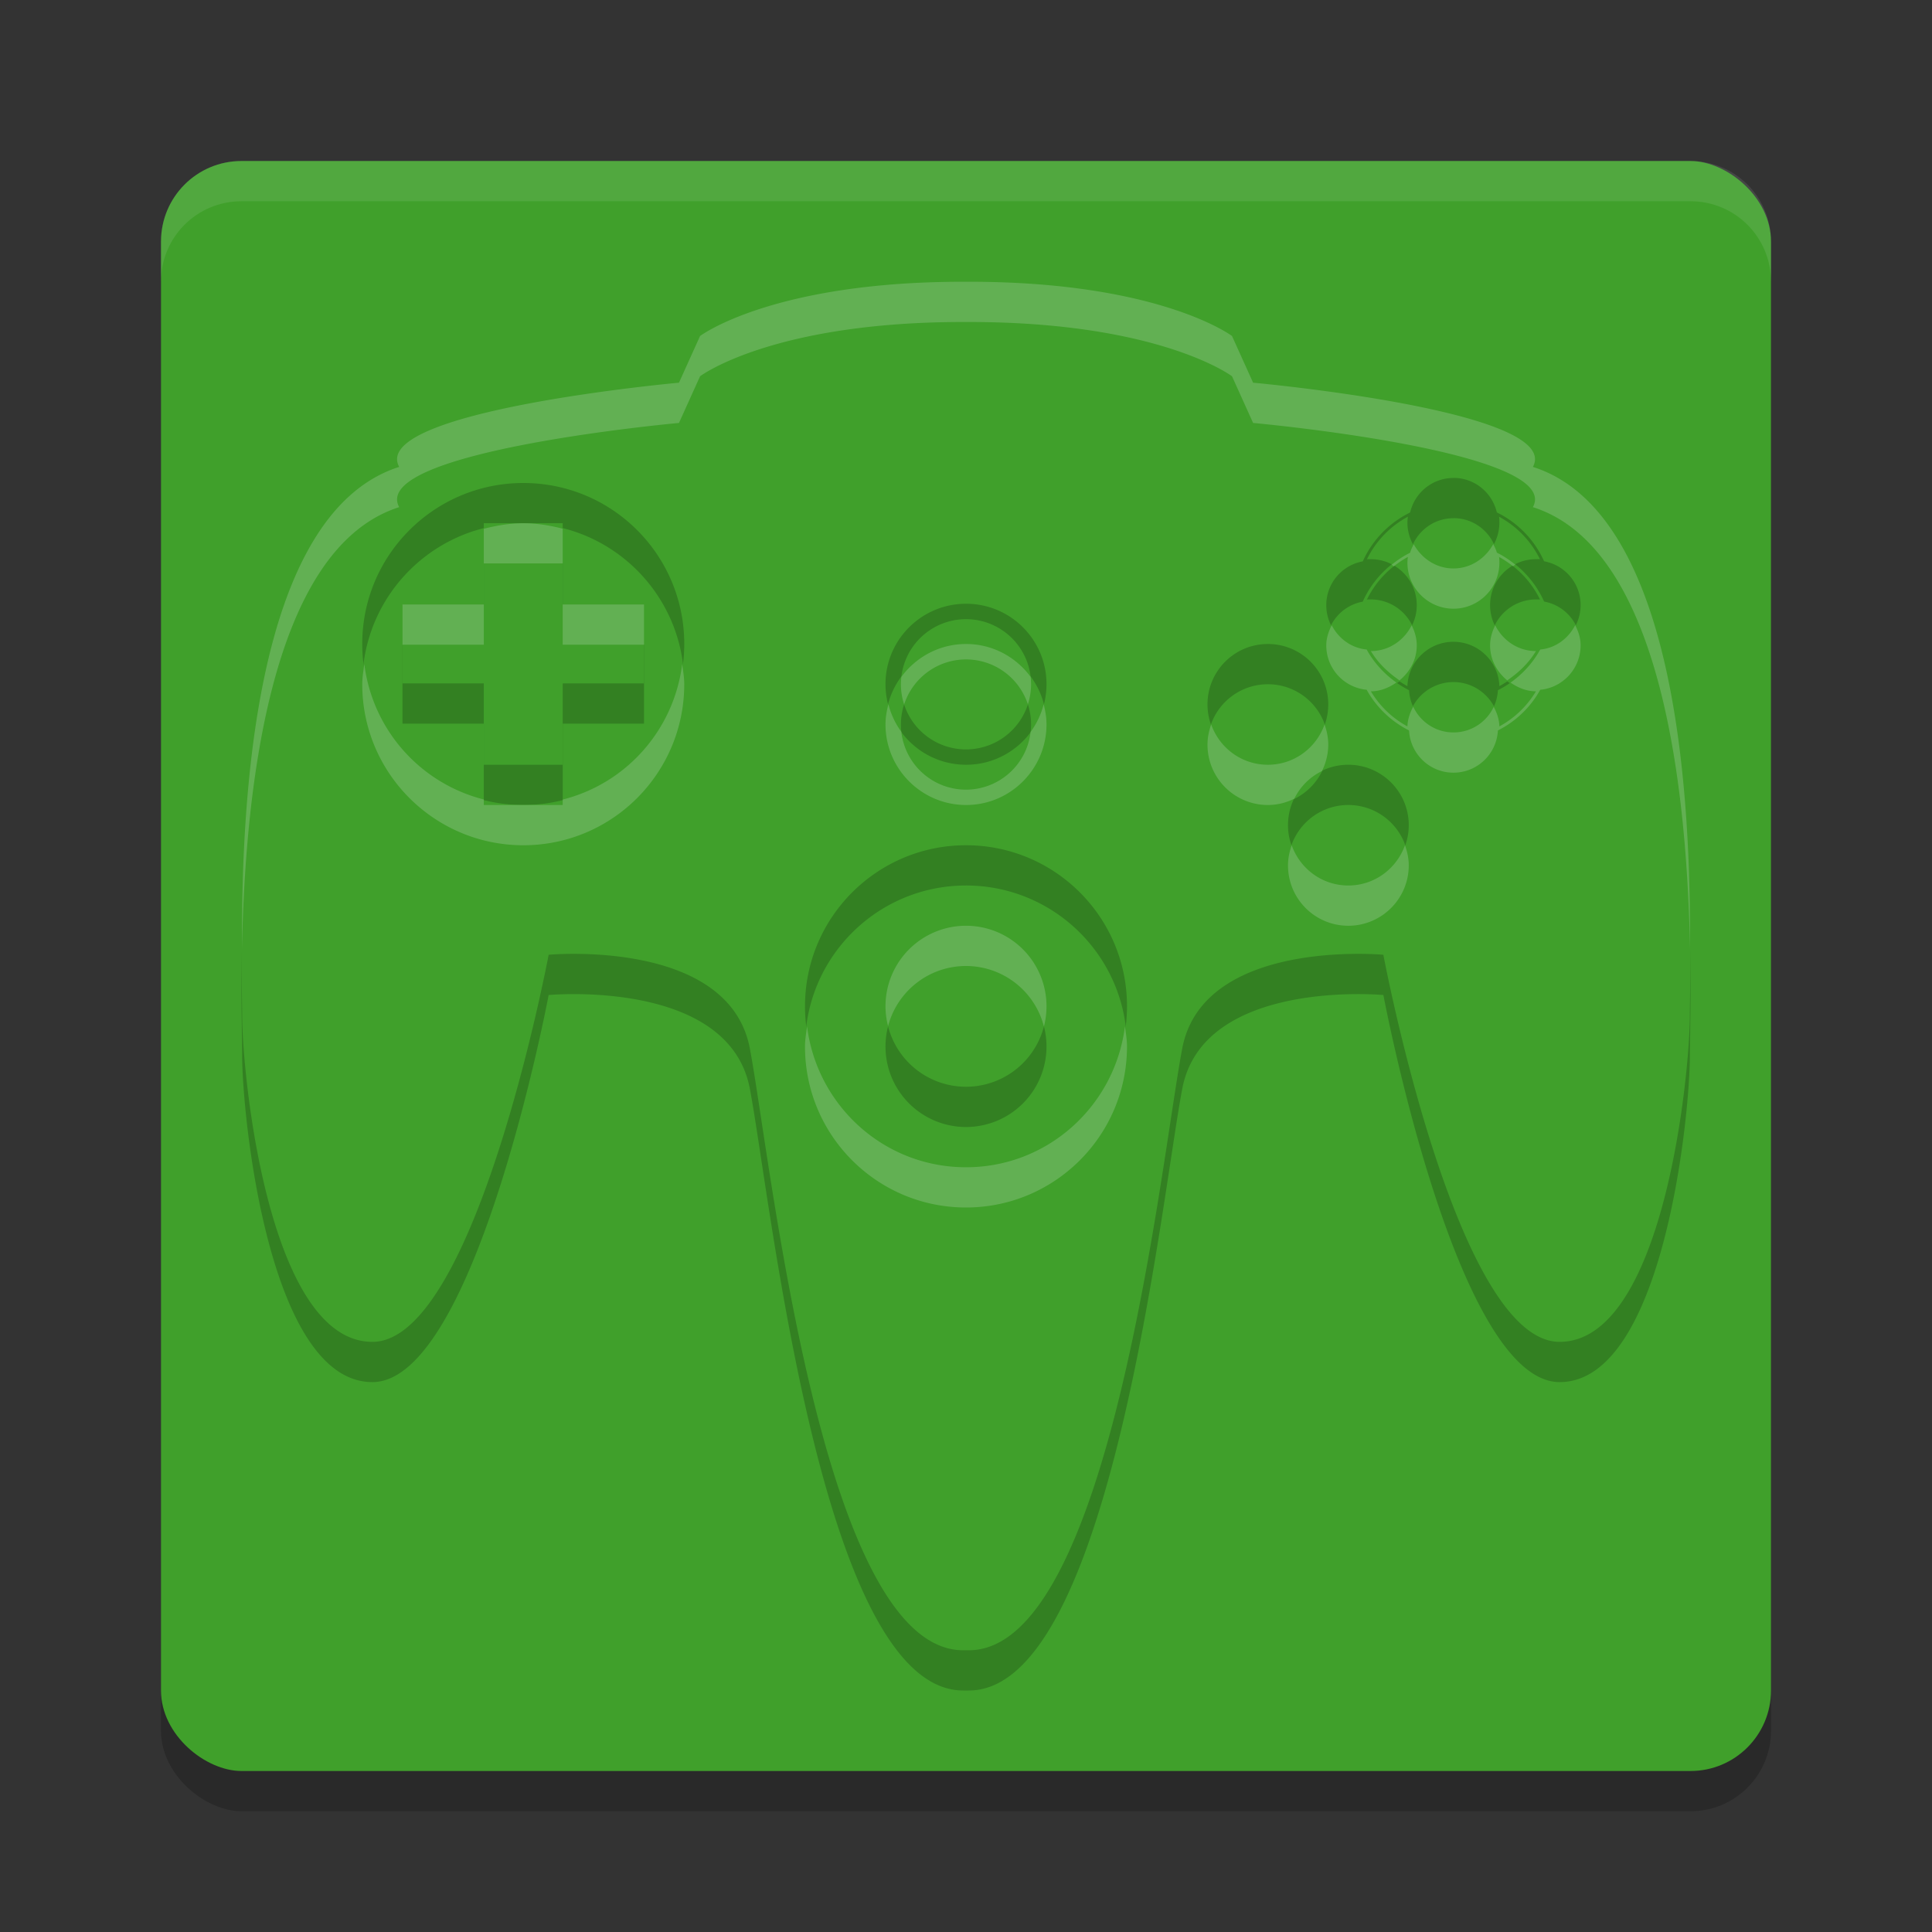 <svg xmlns="http://www.w3.org/2000/svg" width="48" height="48" version="1">
 <rect width="100%" height="100%" fill="#333333" stroke="none"/>
 <rect style="opacity:0.2" width="40" height="40" x="-45" y="-44" rx="2" ry="2" transform="matrix(0,-1,-1,0,0,0)"/>
 <rect style="fill:#40a02b" width="40" height="40" x="-44" y="-44" rx="2" ry="2" transform="matrix(0,-1,-1,0,0,0)"/>
 <path style="fill:#eff1f5;opacity:0.1" d="M 6 4 C 4.892 4 4 4.892 4 6 L 4 7 C 4 5.892 4.892 5 6 5 L 42 5 C 43.108 5 44 5.892 44 7 L 44 6 C 44 4.892 43.108 4 42 4 L 6 4 z"/>
 <path style="opacity:0.2" d="m 23.932,8 c -4.753,0 -6.539,1.348 -6.539,1.348 l -0.523,1.16 c 0,0 -7.712,0.698 -6.951,2.092 C 5.539,13.993 6.016,24.676 6.016,26.209 c 0,1.533 0.666,8.129 3.236,8.129 2.57,0 4.379,-9.617 4.379,-9.617 0,0 4.475,-0.416 4.998,2.324 C 19.152,29.786 20.401,42 23.93,42 h 0.141 c 3.529,0 4.779,-12.214 5.303,-14.955 0.523,-2.741 4.996,-2.324 4.996,-2.324 0,0 1.809,9.617 4.379,9.617 2.57,0 3.236,-6.596 3.236,-8.129 0,-1.533 0.479,-12.216 -3.9,-13.609 0.762,-1.394 -6.951,-2.092 -6.951,-2.092 L 30.609,9.348 C 30.609,9.348 28.825,8 24.072,8 Z m 12.18,4.873 c 0.525,0 0.962,0.366 1.076,0.855 l 0.027,0.016 c 0.502,0.252 0.906,0.671 1.139,1.182 l 0.01,0.02 c 0.516,0.094 0.906,0.544 0.906,1.088 -7.98e-4,0.577 -0.439,1.051 -1.002,1.104 l -0.012,0.02 c -0.238,0.422 -0.593,0.761 -1.023,0.982 l -0.018,0.012 c -0.032,0.583 -0.513,1.047 -1.104,1.047 -0.591,0 -1.072,-0.464 -1.104,-1.047 l -0.018,-0.012 c -0.431,-0.221 -0.787,-0.561 -1.025,-0.982 l -0.01,-0.02 c -0.563,-0.052 -1.004,-0.525 -1.004,-1.102 0,-0.543 0.39,-0.994 0.906,-1.088 l 0.01,-0.02 c 0.233,-0.511 0.639,-0.93 1.141,-1.182 l 0.027,-0.016 C 35.149,13.241 35.587,12.875 36.111,12.875 Z M 13.002,13 C 15.211,13 17,14.789 17,16.998 17,19.207 15.211,21 13.002,21 10.793,21 9,19.207 9,16.998 9,14.789 10.793,13 13.002,13 Z m 21.975,0.838 c -0.44,0.237 -0.796,0.608 -1.016,1.057 0.035,-0.003 0.065,-0.002 0.096,-0.002 0.63,0 1.143,0.513 1.143,1.143 0,0.629 -0.512,1.139 -1.141,1.141 0.221,0.367 0.532,0.667 0.908,0.871 0.021,-0.611 0.527,-1.102 1.143,-1.102 0.616,0 1.121,0.49 1.143,1.102 0.376,-0.204 0.688,-0.505 0.908,-0.871 -0.628,-0.001 -1.139,-0.511 -1.139,-1.141 0,-0.63 0.511,-1.143 1.141,-1.143 0.031,0 0.063,-0.001 0.098,0.002 -0.219,-0.449 -0.576,-0.82 -1.016,-1.057 0.006,0.048 0.008,0.096 0.008,0.143 0,0.63 -0.511,1.143 -1.141,1.143 -0.63,0 -1.145,-0.513 -1.145,-1.143 0,-0.047 0.006,-0.094 0.012,-0.143 z m -22.957,0.16 v 2.02 H 10 v 1.961 h 2.02 V 20 h 1.961 V 17.979 H 16 V 16.018 H 13.98 V 13.998 Z M 24.002,16 C 25.106,16 26,16.894 26,17.998 26,19.102 25.106,20 24.002,20 22.898,20 22,19.102 22,17.998 22,16.894 22.897,16 24.002,16 Z m 0,0.383 A 1.618,1.618 0 0 0 22.383,18 1.618,1.618 0 0 0 24.002,19.619 1.618,1.618 0 0 0 25.617,18 1.618,1.618 0 0 0 24.002,16.383 Z M 31.5,17 C 32.329,17 33,17.671 33,18.5 33,19.328 32.329,20 31.5,20 30.671,20 30,19.329 30,18.5 30,17.671 30.671,17 31.5,17 Z m 1.998,3 C 34.326,20 35,20.671 35,21.5 35,22.329 34.326,23 33.498,23 32.67,23 32,22.329 32,21.5 32,20.671 32.67,20 33.498,20 Z M 24,22 c 2.209,0 4,1.789 4,3.998 C 28,28.207 26.209,30 24,30 c -2.209,0 -4,-1.791 -4,-4 0,-2.209 1.791,-4 4,-4 z m 0,2 a 2,2 0 0 0 -2,2 2,2 0 0 0 2,2 2,2 0 0 0 2,-2 2,2 0 0 0 -2,-2 z"/>
 <path style="fill:#40a02b" d="M 23.932 7 C 19.179 7 17.393 8.348 17.393 8.348 L 16.869 9.508 C 16.869 9.508 9.157 10.206 9.918 11.6 C 5.539 12.993 6.016 23.676 6.016 25.209 C 6.016 26.742 6.682 33.338 9.252 33.338 C 11.822 33.338 13.631 23.721 13.631 23.721 C 13.631 23.721 18.105 23.304 18.629 26.045 C 19.152 28.786 20.401 41 23.93 41 L 24.07 41 C 27.599 41 28.85 28.786 29.373 26.045 C 29.897 23.304 34.369 23.721 34.369 23.721 C 34.369 23.721 36.178 33.338 38.748 33.338 C 41.318 33.338 41.984 26.742 41.984 25.209 C 41.984 23.676 42.463 12.993 38.084 11.6 C 38.846 10.206 31.133 9.508 31.133 9.508 L 30.609 8.348 C 30.609 8.348 28.825 7 24.072 7 L 23.932 7 z M 36.111 11.873 C 36.636 11.873 37.073 12.239 37.188 12.729 L 37.215 12.744 C 37.717 12.996 38.121 13.415 38.354 13.926 L 38.363 13.945 C 38.879 14.039 39.27 14.49 39.27 15.033 C 39.269 15.61 38.83 16.084 38.268 16.137 L 38.256 16.156 C 38.018 16.578 37.663 16.918 37.232 17.139 L 37.215 17.15 C 37.183 17.733 36.702 18.197 36.111 18.197 C 35.52 18.197 35.039 17.733 35.008 17.15 L 34.99 17.139 C 34.559 16.917 34.203 16.578 33.965 16.156 L 33.955 16.137 C 33.392 16.084 32.951 15.612 32.951 15.035 C 32.951 14.492 33.341 14.041 33.857 13.947 L 33.867 13.928 C 34.1 13.417 34.506 12.998 35.008 12.746 L 35.035 12.73 C 35.149 12.241 35.587 11.875 36.111 11.875 L 36.111 11.873 z M 13.002 12 C 15.211 12 17 13.789 17 15.998 C 17 18.207 15.211 20 13.002 20 C 10.793 20 9 18.207 9 15.998 C 9 13.789 10.793 12 13.002 12 z M 34.977 12.838 C 34.537 13.075 34.18 13.446 33.961 13.895 C 33.996 13.891 34.026 13.893 34.057 13.893 C 34.687 13.893 35.199 14.405 35.199 15.035 C 35.199 15.664 34.687 16.175 34.059 16.176 C 34.279 16.543 34.591 16.843 34.967 17.047 C 34.988 16.436 35.493 15.945 36.109 15.945 C 36.726 15.945 37.231 16.436 37.252 17.047 C 37.628 16.842 37.94 16.542 38.16 16.176 C 37.532 16.175 37.021 15.664 37.021 15.035 C 37.021 14.405 37.532 13.893 38.162 13.893 C 38.193 13.893 38.225 13.891 38.26 13.895 C 38.04 13.446 37.684 13.075 37.244 12.838 C 37.251 12.886 37.252 12.934 37.252 12.98 C 37.252 13.61 36.741 14.123 36.111 14.123 C 35.481 14.123 34.967 13.61 34.967 12.98 C 34.967 12.934 34.972 12.886 34.979 12.838 L 34.977 12.838 z M 12.02 12.998 L 12.02 15.018 L 10 15.018 L 10 16.979 L 12.02 16.979 L 12.02 19 L 13.98 19 L 13.98 16.979 L 16 16.979 L 16 15.018 L 13.98 15.018 L 13.98 12.998 L 12.02 12.998 z M 24.002 15 C 25.106 15 26 15.894 26 16.998 C 26 18.102 25.106 19 24.002 19 C 22.898 19 22 18.102 22 16.998 C 22 15.894 22.897 15 24.002 15 z M 24.002 15.383 A 1.618 1.618 0 0 0 22.383 17 A 1.618 1.618 0 0 0 24.002 18.619 A 1.618 1.618 0 0 0 25.617 17 A 1.618 1.618 0 0 0 24.002 15.383 z M 31.5 16 C 32.329 16 33 16.671 33 17.5 C 33 18.328 32.329 19 31.5 19 C 30.671 19 30 18.329 30 17.5 C 30 16.671 30.671 16 31.5 16 z M 33.498 19 C 34.326 19 35 19.671 35 20.5 C 35 21.329 34.326 22 33.498 22 C 32.67 22 32 21.329 32 20.5 C 32 19.671 32.67 19 33.498 19 z M 24 21 C 26.209 21 28 22.789 28 24.998 C 28 27.207 26.209 29 24 29 C 21.791 29 20 27.209 20 25 C 20 22.791 21.791 21 24 21 z M 24 23 A 2 2 0 0 0 22 25 A 2 2 0 0 0 24 27 A 2 2 0 0 0 26 25 A 2 2 0 0 0 24 23 z"/>
 <path style="opacity:0.2;fill:#eff1f5" d="M 23.932 7 C 19.179 7 17.393 8.348 17.393 8.348 L 16.869 9.508 C 16.869 9.508 9.157 10.206 9.918 11.6 C 6.23 12.773 5.997 20.243 6.012 23.58 C 6.087 19.858 6.647 13.64 9.918 12.6 C 9.157 11.206 16.869 10.508 16.869 10.508 L 17.393 9.348 C 17.393 9.348 19.179 8 23.932 8 L 24.072 8 C 28.825 8 30.609 9.348 30.609 9.348 L 31.133 10.508 C 31.133 10.508 38.846 11.206 38.084 12.6 C 41.355 13.64 41.914 19.858 41.988 23.58 C 42.004 20.243 41.772 12.773 38.084 11.6 C 38.846 10.206 31.133 9.508 31.133 9.508 L 30.609 8.348 C 30.609 8.348 28.825 7 24.072 7 L 23.932 7 z M 13.002 13 C 12.661 13 12.336 13.057 12.02 13.137 L 12.02 13.998 L 13.98 13.998 L 13.98 13.135 C 13.666 13.055 13.341 13 13.002 13 z M 37.1 13.518 C 36.906 13.872 36.543 14.123 36.111 14.123 C 35.681 14.123 35.319 13.874 35.123 13.521 C 35.091 13.59 35.053 13.655 35.035 13.73 L 35.008 13.746 C 34.852 13.824 34.709 13.923 34.574 14.031 C 34.594 14.042 34.61 14.059 34.629 14.07 C 34.738 13.984 34.853 13.905 34.977 13.838 L 34.979 13.838 C 34.972 13.886 34.967 13.934 34.967 13.98 C 34.967 14.61 35.481 15.123 36.111 15.123 C 36.741 15.123 37.252 14.61 37.252 13.98 C 37.252 13.934 37.251 13.886 37.244 13.838 C 37.367 13.904 37.481 13.982 37.59 14.068 C 37.61 14.056 37.627 14.04 37.648 14.029 C 37.514 13.921 37.371 13.822 37.215 13.744 L 37.188 13.729 C 37.17 13.653 37.132 13.587 37.1 13.518 z M 10 15.018 L 10 16.018 L 12.02 16.018 L 12.02 15.018 L 10 15.018 z M 13.98 15.018 L 13.98 16.018 L 16 16.018 L 16 15.018 L 13.98 15.018 z M 39.135 15.533 C 38.966 15.861 38.652 16.101 38.268 16.137 L 38.256 16.156 C 38.075 16.477 37.827 16.749 37.529 16.959 C 37.712 17.085 37.922 17.175 38.16 17.176 C 37.94 17.542 37.628 17.842 37.252 18.047 C 37.246 17.869 37.19 17.709 37.111 17.561 C 36.935 17.937 36.555 18.197 36.111 18.197 C 35.667 18.197 35.287 17.935 35.111 17.557 C 35.031 17.706 34.973 17.868 34.967 18.047 C 34.591 17.843 34.279 17.543 34.059 17.176 C 34.299 17.175 34.509 17.084 34.693 16.957 C 34.395 16.747 34.146 16.476 33.965 16.156 L 33.955 16.137 C 33.571 16.101 33.255 15.862 33.086 15.535 C 33.008 15.687 32.951 15.852 32.951 16.035 C 32.951 16.612 33.392 17.084 33.955 17.137 L 33.965 17.156 C 34.203 17.578 34.559 17.917 34.99 18.139 L 35.008 18.15 C 35.039 18.733 35.52 19.197 36.111 19.197 C 36.702 19.197 37.183 18.733 37.215 18.15 L 37.232 18.139 C 37.663 17.918 38.018 17.578 38.256 17.156 L 38.268 17.137 C 38.83 17.084 39.269 16.61 39.27 16.033 C 39.27 15.85 39.213 15.685 39.135 15.533 z M 35.072 15.535 C 34.885 15.911 34.506 16.175 34.059 16.176 C 34.237 16.473 34.488 16.71 34.771 16.904 C 35.027 16.695 35.199 16.39 35.199 16.035 C 35.199 15.854 35.148 15.688 35.072 15.535 z M 37.148 15.535 C 37.073 15.688 37.021 15.854 37.021 16.035 C 37.021 16.39 37.193 16.695 37.447 16.904 C 37.731 16.71 37.982 16.472 38.16 16.176 C 37.713 16.175 37.335 15.911 37.148 15.535 z M 24.002 16 C 23.341 16 22.759 16.323 22.395 16.816 A 1.618 1.618 0 0 0 22.383 17 A 1.618 1.618 0 0 0 22.463 17.502 A 1.618 1.618 0 0 1 24.002 16.383 A 1.618 1.618 0 0 1 25.537 17.498 A 1.618 1.618 0 0 0 25.617 17 A 1.618 1.618 0 0 0 25.605 16.816 C 25.242 16.324 24.662 16 24.002 16 z M 9.051 16.498 C 9.03 16.664 9 16.827 9 16.998 C 9 19.207 10.793 21 13.002 21 C 15.211 21 17 19.207 17 16.998 C 17 16.827 16.97 16.664 16.949 16.498 C 16.742 18.141 15.555 19.467 13.98 19.865 L 13.98 20 L 13.002 20 L 12.02 20 L 12.02 19.863 C 10.446 19.463 9.258 18.139 9.051 16.498 z M 22.072 17.498 C 22.03 17.659 22 17.824 22 17.998 C 22 19.102 22.898 20 24.002 20 C 25.106 20 26 19.102 26 17.998 C 26 17.824 25.971 17.659 25.93 17.498 C 25.865 17.749 25.755 17.981 25.605 18.184 A 1.618 1.618 0 0 1 24.002 19.619 A 1.618 1.618 0 0 1 22.393 18.18 C 22.244 17.978 22.137 17.747 22.072 17.498 z M 30.092 18 C 30.036 18.157 30 18.324 30 18.5 C 30 19.329 30.671 20 31.5 20 C 31.737 20 31.957 19.941 32.156 19.844 C 32.303 19.544 32.544 19.303 32.844 19.156 C 32.941 18.957 33 18.737 33 18.5 C 33 18.324 32.964 18.157 32.908 18 C 32.702 18.581 32.153 19 31.5 19 C 30.847 19 30.298 18.581 30.092 18 z M 32.092 21 C 32.036 21.157 32 21.324 32 21.5 C 32 22.329 32.67 23 33.498 23 C 34.326 23 35 22.329 35 21.5 C 35 21.324 34.962 21.157 34.906 21 C 34.699 21.581 34.15 22 33.498 22 C 32.846 22 32.298 21.581 32.092 21 z M 24 23 A 2 2 0 0 0 22 25 A 2 2 0 0 0 22.064 25.496 A 2 2 0 0 1 24 24 A 2 2 0 0 1 25.936 25.504 A 2 2 0 0 0 26 25 A 2 2 0 0 0 24 23 z M 27.949 25.498 C 27.701 27.469 26.038 29 24 29 C 21.962 29 20.299 27.47 20.051 25.5 C 20.03 25.665 20 25.829 20 26 C 20 28.209 21.791 30 24 30 C 26.209 30 28 28.207 28 25.998 C 28 25.827 27.97 25.664 27.949 25.498 z"/>
</svg>
